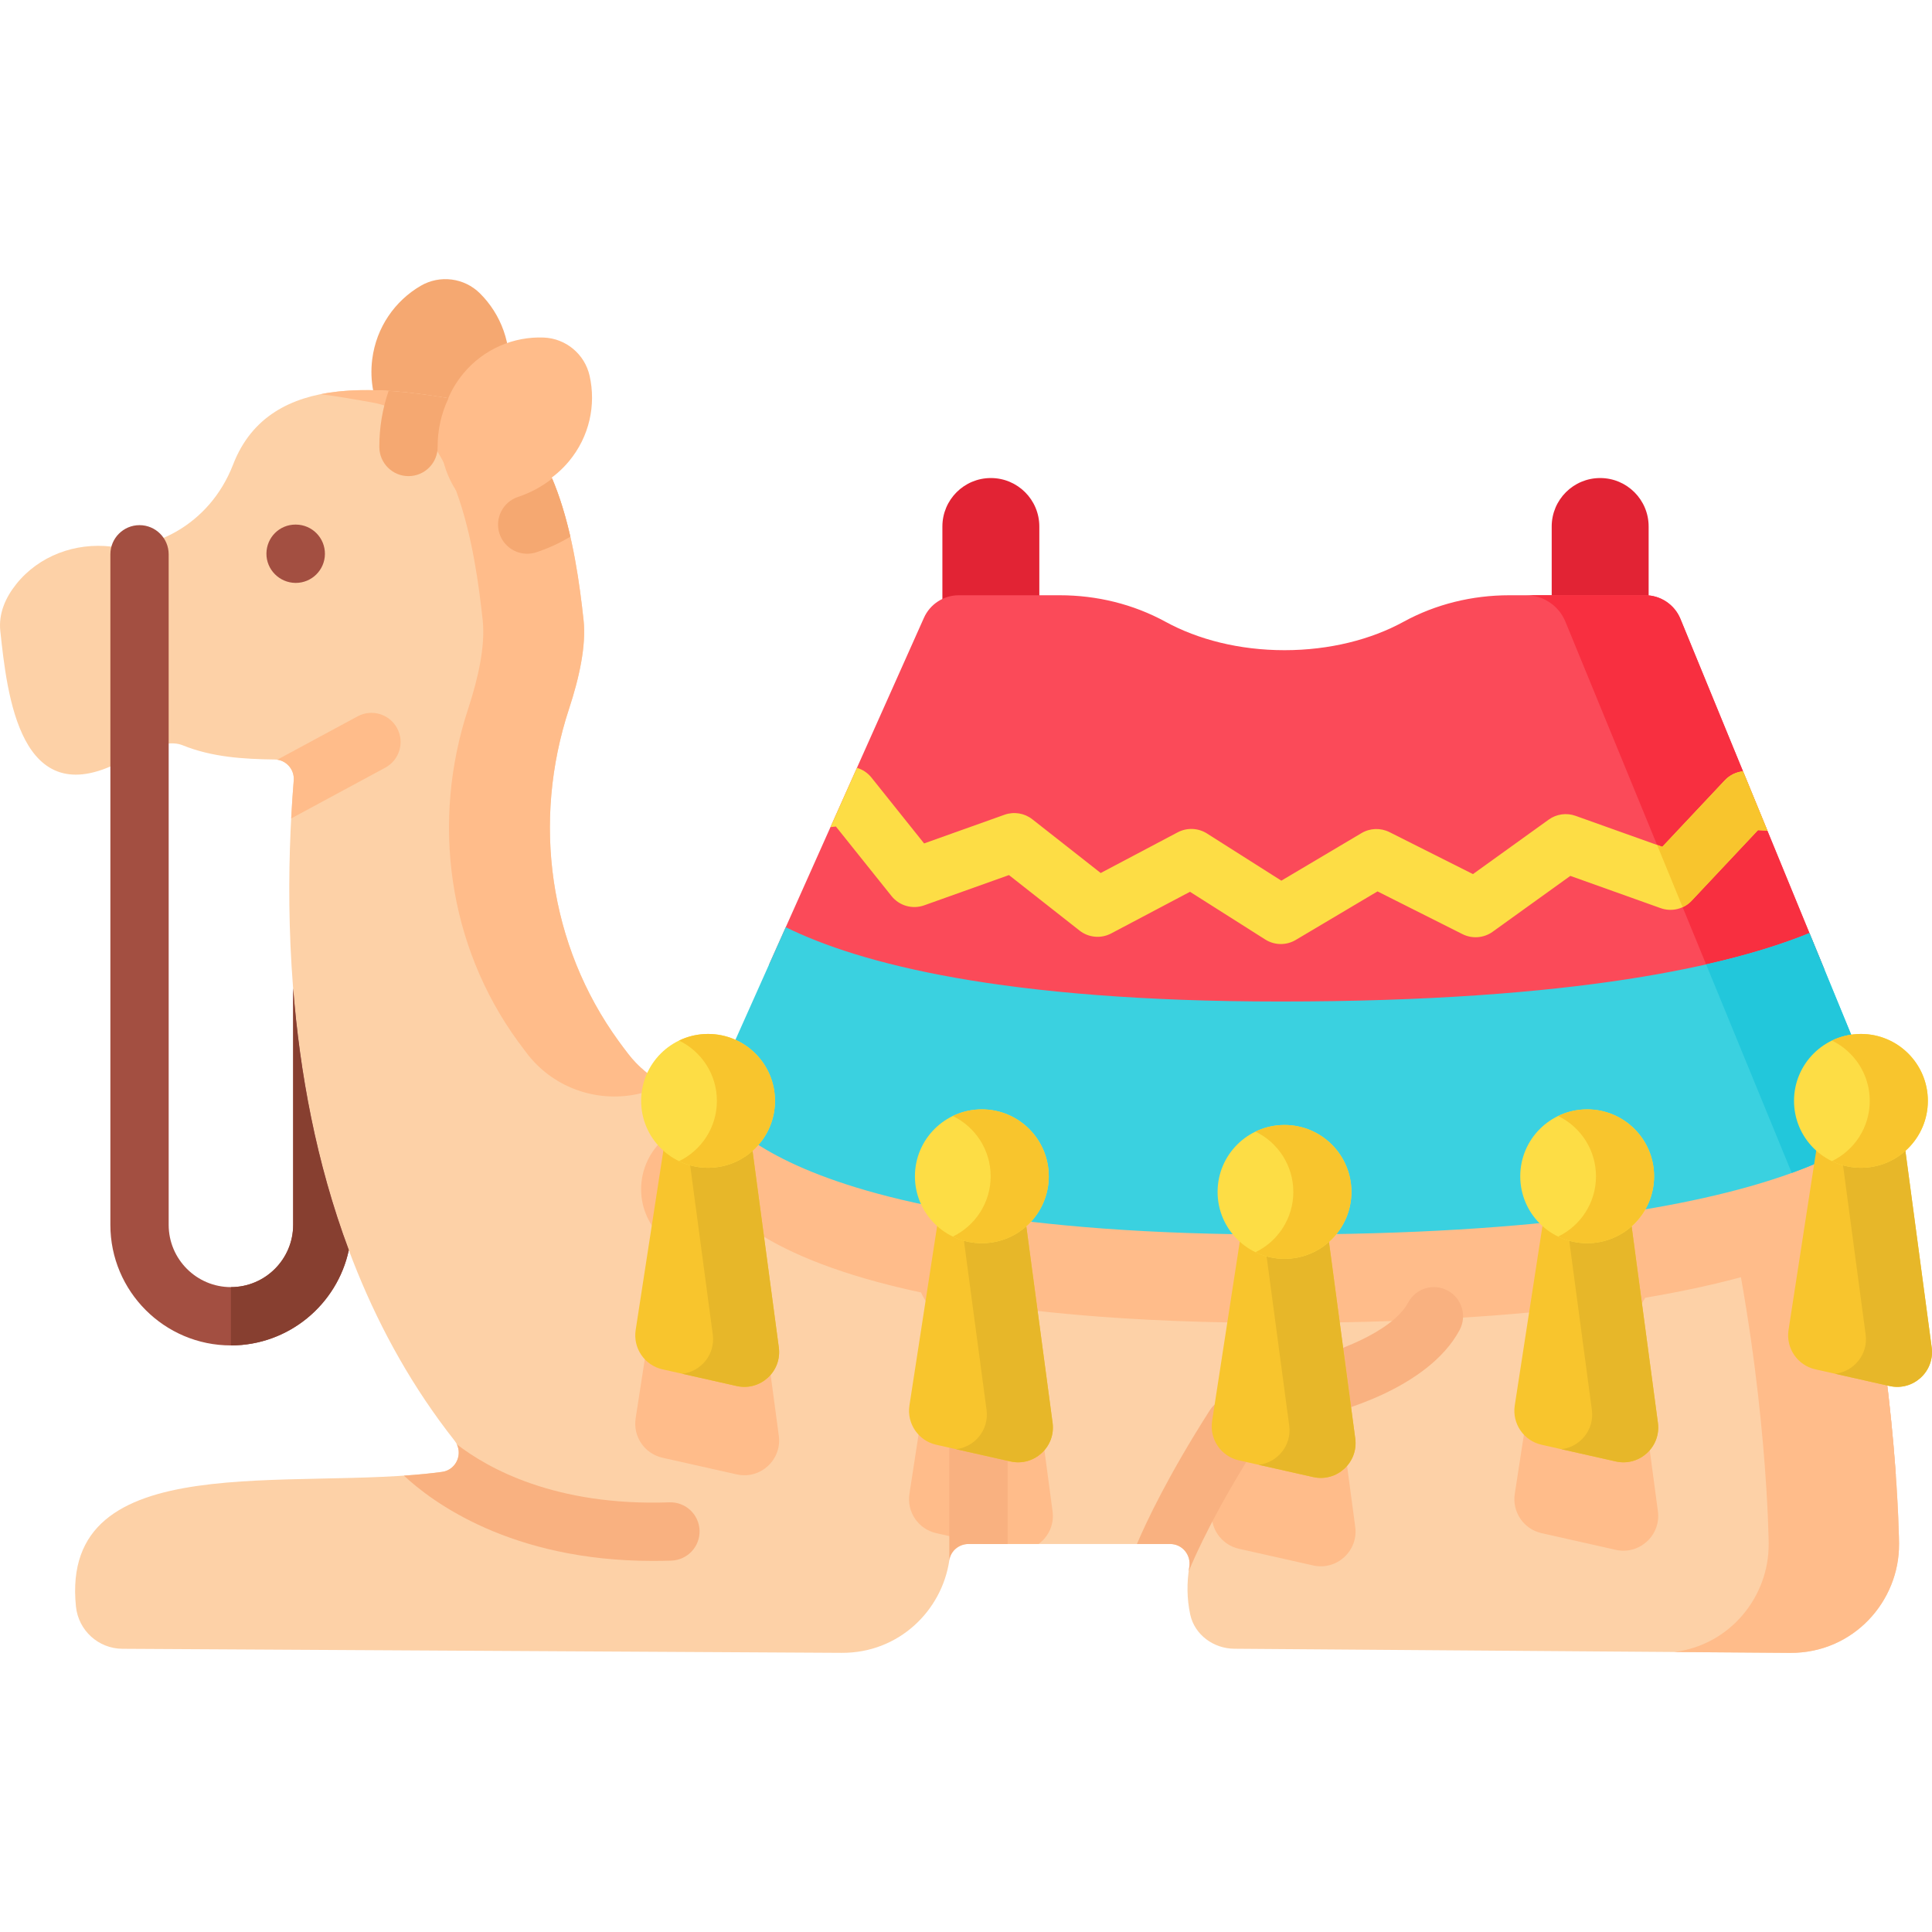 <svg id="Capa_1" enable-background="new 0 0 512 512" height="512" viewBox="0 0 512 512" width="512" xmlns="http://www.w3.org/2000/svg"><g><g><g><g><path d="m275.431 162.44h-25.689v-22.91c0-7.094 5.751-12.845 12.845-12.845 7.094 0 12.845 5.751 12.845 12.845v22.91z" fill="#e22334"/></g><g><path d="m436.906 162.44h-25.689v-22.91c0-7.094 5.751-12.845 12.845-12.845 7.094 0 12.845 5.751 12.845 12.845v22.91z" fill="#e22334"/></g></g><g><g><path d="m134.751 99.791c-1.486 11.647-10.327 20.533-21.221 22.54-10.042-4.666-16.368-15.499-14.883-27.146 1.081-8.471 6.044-15.484 12.856-19.451 5.069-2.953 11.517-2.128 15.682 2.004 5.6 5.554 8.646 13.588 7.566 22.053z" fill="#f5a871"/></g><path d="m419.612 184.486h-150.314c-30.605 24.271-45.026 60.885-51.445 84.132-3.11 11.263-12.434 19.947-23.994 21.647-10.558 1.553-21.004-2.699-27.386-10.978-.814-1.056-1.661-2.185-2.533-3.387-18.453-25.415-22.974-58.194-13.151-88.026 2.736-8.31 4.583-16.831 3.862-23.516-1.958-18.146-7.007-53.691-29.028-57.654-22.02-3.964-53.92-9.233-63.838 16.375-6.454 16.662-22.091 22.989-32.228 21.778-9.567-1.143-19.262 2.419-25.265 9.956-2.816 3.536-4.719 7.744-4.21 12.463 1.821 16.883 5.19 48.419 31.771 34.607.097-.05 10.785-6.716 16.518-4.391 7.835 3.177 16.17 3.675 24.418 3.779 2.972.037 5.292 2.586 5.051 5.549-3.629 44.663-1.344 119.191 42.621 174.966 2.459 3.119.607 7.744-3.329 8.279-39.257 5.34-101.443-7.308-97.004 35.701.652 6.323 5.965 11.148 12.321 11.181l190.587 1.073c15.156.098 26.587-11.178 28.546-24.554.364-2.487 2.564-4.293 5.077-4.293h53.449c3.211 0 5.581 2.896 5.068 6.066-.675 4.163-.671 8.402.25 12.645 1.165 5.366 6.196 9.015 11.688 9.051l147.307 1.086c16.755.108 28.957-13.683 28.843-28.847h.004c.002 0-1.263-161.602-83.656-224.688z" fill="#fdd1a7"/><path d="m176.13 287.341c-2.637 1.38-5.511 2.359-8.54 2.854-10.714 1.751-21.376-2.504-27.856-10.91-.814-1.051-1.659-2.184-2.534-3.379-18.451-25.425-22.973-58.195-13.145-88.029 2.73-8.314 4.584-16.833 3.863-23.519-1.957-18.141-7.005-53.693-29.03-57.649-4.327-.783-9.035-1.607-13.877-2.246 12.918-2.596 28.309.031 40.61 2.246 22.025 3.956 27.073 39.508 29.031 57.649.721 6.686-1.123 15.205-3.863 23.519-9.818 29.834-5.305 62.604 13.155 88.029.865 1.195 1.72 2.328 2.534 3.379 2.616 3.41 5.933 6.129 9.652 8.056z" fill="#ffbc8a"/><g><g id="XMLID_51_"><path d="m78.382 154.477c-.027 0-.053 0-.08 0-4.267-.044-7.74-3.539-7.696-7.806.043-4.239 3.446-7.648 7.675-7.648h.08l.099.001c4.267.044 7.691 3.538 7.647 7.805-.044 4.24-3.495 7.648-7.725 7.648z" fill="#a34f41"/></g></g><path d="m275.233 409.17c2.596-1.896 4.183-5.11 3.709-8.674l-6.964-52.117c.422-.371.824-.762 1.205-1.175 15.041 1.751 32.708 2.936 53.477 3.276.577.711 1.216 1.37 1.895 1.978l-7.335 47.563c-.742 4.801 2.359 9.344 7.088 10.415l19.676 4.419c6.264 1.411 12.022-3.853 11.167-10.219l-6.964-52.117c.711-.639 1.38-1.319 1.988-2.06 20.665-.34 38.477-1.381 53.786-2.885.258.258.536.505.804.752l-7.335 47.563c-.742 4.79 2.359 9.344 7.088 10.405l19.677 4.43c6.263 1.401 12.022-3.863 11.167-10.23l-6.964-52.117c1.442-1.277 2.668-2.782 3.626-4.471 20.841-3.503 35.098-7.891 44.741-11.961l-6.789 43.948c-.731 4.801 2.359 9.344 7.098 10.415l19.676 4.42c.556.124 1.123.196 1.669.216-3.093-44.043-17.356-156.351-82.835-206.46h-150.264c-30.634 24.289-45.06 60.926-51.478 84.177-2.586 9.364-9.498 16.957-18.43 20.202l-4.523 10.127c-2.215-.989-4.656-1.556-7.242-1.556-9.797 0-17.74 7.933-17.74 17.73 0 5.233 2.287 9.921 5.893 13.166l-7.345 47.563c-.742 4.801 2.359 9.344 7.098 10.415l19.676 4.42c6.264 1.411 12.012-3.853 11.167-10.219l-6.974-52.117c.556-.484 1.071-.999 1.556-1.556 8.19 5.223 21.531 11.085 43.103 15.68 1.02 2.225 2.472 4.193 4.265 5.81l-7.335 47.563c-.742 4.79 2.359 9.344 7.088 10.405l12.764 2.874h14.37z" fill="#ffbc8a"/><path d="m419.615 184.486h-34.557c82.394 63.081 83.664 224.684 83.664 224.684h-.01c.103 13.99-10.271 26.826-25.044 28.629l30.751.227c16.761.103 28.958-13.691 28.845-28.855h.01c0-.001-1.268-161.6-83.659-224.685z" fill="#ffbc8a"/><g><path d="m150.791 122.231c-7.506 9.029-19.736 11.779-30.004 7.625-5.968-9.328-5.49-21.863 2.016-30.892 5.459-6.567 13.412-9.819 21.288-9.51 5.862.23 10.859 4.387 12.155 10.109 1.744 7.692.001 16.106-5.455 22.668z" fill="#ffbc8a"/><g fill="#f5a871"><path d="m102.987 103.585c5.388.35 10.786 1.102 15.875 1.937-1.906 3.997-2.905 8.406-2.884 12.888.031 4.265-3.41 7.747-7.685 7.768h-.041c-4.244 0-7.695-3.431-7.726-7.685-.022-5.101.823-10.149 2.461-14.908z"/><path d="m151.148 142.217c-2.823 1.71-5.841 3.091-9.004 4.141-.804.268-1.628.391-2.431.391-3.235 0-6.253-2.05-7.335-5.295-1.339-4.059.865-8.427 4.914-9.766 3.286-1.092 6.346-2.74 9.035-4.873 2.06 4.852 3.616 10.148 4.821 15.402z"/></g></g><g><path d="m333.624 382.084c-11.383 17.822-16.761 29.834-18.626 34.377.051-.412.113-.814.175-1.226.515-3.163-1.854-6.058-5.068-6.058h-8.808c2.565-6.037 8.324-18.214 19.295-35.407 2.297-3.595 7.077-4.656 10.673-2.359 3.595 2.297 4.646 7.077 2.359 10.673z" fill="#f9b180"/></g><g><path d="m348.833 375.268c-3.524 0-6.707-2.427-7.525-6.007-.95-4.157 1.647-8.296 5.801-9.251 5.367-1.242 21.679-6.635 26.083-14.839 2.018-3.761 6.701-5.172 10.462-3.152 3.76 2.018 5.171 6.702 3.152 10.462-8.512 15.853-33.432 21.949-36.245 22.592-.579.131-1.158.195-1.728.195z" fill="#f9b180"/></g><g><path d="m267.033 377.572v31.606h-10.374c-2.514 0-4.708 1.803-5.079 4.286v-35.892c0-4.275 3.461-7.726 7.726-7.726 4.266-.001 7.727 3.45 7.727 7.726z" fill="#f9b180"/></g><g><path d="m185.391 405.572c.154 4.265-3.183 7.85-7.448 8.005-1.689.062-3.348.082-4.976.082-37.643 0-58.556-15.721-65.921-22.602 3.482-.237 6.861-.546 10.086-.989 3.544-.484 5.398-4.275 3.935-7.304 8.108 6.274 26.033 16.442 56.32 15.37 4.265-.144 7.85 3.173 8.004 7.438z" fill="#f9b180"/></g></g><path d="m483.536 257.061c-24.096 8.746-67.57 19.058-144.637 19.058-72.205 0-112.619-10.703-135.119-20.429l41.063-91.944c1.628-3.657 5.254-5.996 9.241-5.996h26.774c9.776 0 19.45 2.339 28.031 7.036 8.592 4.698 19.563 7.52 31.513 7.52 11.971 0 22.952-2.823 31.534-7.52 8.581-4.698 18.255-7.036 28.031-7.036h36.005c4.1 0 7.809 2.473 9.364 6.274z" fill="#fb4a59"/><path d="m483.536 257.061c-7.273 2.637-16.308 5.419-27.496 8.015l-41.197-100.34c-1.731-4.234-5.862-6.995-10.436-6.995h31.565c4.1 0 7.809 2.483 9.364 6.284z" fill="#f82f40"/><path d="m499.726 296.469s-20.273 30.692-160.459 30.692-151.062-36.616-151.062-36.616l20.019-44.829c19.432 9.589 57.395 19.695 131.042 19.695 78.589 0 119.489-9.65 140.257-18.136z" fill="#3ad1e0"/><path d="m499.731 296.468s-4.646 7.047-24.9 14.371l-22.685-55.259c11.682-2.637 20.604-5.532 27.382-8.303z" fill="#22c7db"/><g><path d="m92.44 331.28c-3.08 14.42-15.92 25.27-31.25 25.27-17.61 0-31.94-14.33-31.94-31.95v-177.7c0-4.27 3.46-7.73 7.72-7.73 4.27 0 7.73 3.46 7.73 7.73v177.7c0 9.1 7.4 16.5 16.49 16.5 9.1 0 16.5-7.4 16.5-16.5v-62.66c1.76 22.15 6.06 46.1 14.75 69.34z" fill="#a34f41"/></g><g><path d="m61.19 341.1c9.1 0 16.5-7.4 16.5-16.5v-62.66c1.76 22.15 6.06 46.1 14.75 69.34-3.08 14.42-15.92 25.27-31.25 25.27z" fill="#873f30"/></g><g><g><g><path d="m428.194 387.295-19.674-4.426c-4.733-1.065-7.832-5.613-7.093-10.407l7.911-51.267h22.555l7.47 55.878c.851 6.366-4.902 11.632-11.169 10.222z" fill="#f8c52d"/><path d="m428.192 387.297-14.429-3.247c4.926-.554 8.81-5.092 8.1-10.397l-7.011-52.456h17.039l7.473 55.879c.848 6.364-4.899 11.632-11.172 10.221z" fill="#e7b729"/><g><g><g><g><g><g><g><g><circle cx="420.615" cy="311.728" fill="#fddd45" r="17.734"/><path d="m438.351 311.727c0 9.799-7.939 17.737-17.737 17.737-2.756 0-5.362-.627-7.692-1.755 5.937-2.868 10.03-8.947 10.03-15.982 0-7.028-4.093-13.107-10.03-15.975 2.33-1.128 4.937-1.755 7.692-1.755 9.798 0 17.737 7.939 17.737 17.73z" fill="#f8c52d"/></g></g></g></g></g></g></g></g></g><g><path d="m267.778 387.295-19.674-4.426c-4.733-1.065-7.832-5.613-7.093-10.407l7.911-51.267h22.555l7.47 55.878c.851 6.366-4.902 11.632-11.169 10.222z" fill="#f8c52d"/><path d="m267.776 387.297-14.429-3.247c4.926-.554 8.81-5.092 8.1-10.397l-7.011-52.456h17.039l7.473 55.879c.848 6.364-4.899 11.632-11.172 10.221z" fill="#e7b729"/><g><g><g><g><g><g><g><g><circle cx="260.199" cy="311.728" fill="#fddd45" r="17.734"/><path d="m277.934 311.727c0 9.799-7.939 17.737-17.737 17.737-2.756 0-5.362-.627-7.692-1.755 5.937-2.868 10.03-8.947 10.03-15.982 0-7.028-4.093-13.107-10.03-15.975 2.33-1.128 4.937-1.755 7.692-1.755 9.799 0 17.737 7.939 17.737 17.73z" fill="#f8c52d"/></g></g></g></g></g></g></g></g></g></g><g><g><path d="m500.747 367.307-19.674-4.426c-4.733-1.065-7.832-5.613-7.093-10.407l7.911-51.267h22.555l7.47 55.878c.851 6.366-4.902 11.632-11.169 10.222z" fill="#f8c52d"/><path d="m500.744 367.309-14.429-3.247c4.926-.554 8.81-5.092 8.1-10.397l-7.011-52.456h17.039l7.473 55.879c.849 6.364-4.898 11.632-11.172 10.221z" fill="#e7b729"/><g><g><g><g><g><g><g><g><circle cx="493.167" cy="291.74" fill="#fddd45" r="17.734"/><path d="m510.903 291.739c0 9.799-7.939 17.737-17.737 17.737-2.756 0-5.362-.627-7.692-1.755 5.937-2.868 10.03-8.947 10.03-15.982 0-7.028-4.093-13.107-10.03-15.975 2.33-1.128 4.937-1.755 7.692-1.755 9.798 0 17.737 7.939 17.737 17.73z" fill="#f8c52d"/></g></g></g></g></g></g></g></g></g><g><path d="m195.225 367.307-19.674-4.426c-4.733-1.065-7.832-5.613-7.093-10.407l7.911-51.267h22.555l7.47 55.878c.851 6.366-4.902 11.632-11.169 10.222z" fill="#f8c52d"/><path d="m195.223 367.309-14.429-3.247c4.926-.554 8.81-5.092 8.1-10.397l-7.011-52.456h17.039l7.473 55.879c.849 6.364-4.899 11.632-11.172 10.221z" fill="#e7b729"/><g><g><g><g><g><g><g><g><circle cx="187.646" cy="291.74" fill="#fddd45" r="17.734"/><path d="m205.382 291.739c0 9.799-7.939 17.737-17.737 17.737-2.756 0-5.362-.627-7.692-1.755 5.937-2.868 10.03-8.947 10.03-15.982 0-7.028-4.093-13.107-10.03-15.975 2.33-1.128 4.937-1.755 7.692-1.755 9.798 0 17.737 7.939 17.737 17.73z" fill="#f8c52d"/></g></g></g></g></g></g></g></g></g></g><g><path d="m347.986 391.433-19.674-4.426c-4.733-1.065-7.832-5.613-7.093-10.407l7.911-51.267h22.555l7.47 55.878c.851 6.365-4.902 11.632-11.169 10.222z" fill="#f8c52d"/><path d="m347.984 391.434-14.429-3.247c4.926-.554 8.81-5.092 8.1-10.397l-7.011-52.456h17.039l7.473 55.879c.848 6.365-4.899 11.633-11.172 10.221z" fill="#e7b729"/><g><g><g><g><g><g><g><g><circle cx="340.407" cy="315.866" fill="#fddd45" r="17.734"/><path d="m358.143 315.865c0 9.799-7.939 17.737-17.737 17.737-2.756 0-5.362-.627-7.692-1.755 5.937-2.868 10.03-8.947 10.03-15.982 0-7.028-4.093-13.107-10.03-15.975 2.33-1.128 4.937-1.755 7.692-1.755 9.798 0 17.737 7.939 17.737 17.73z" fill="#f8c52d"/></g></g></g></g></g></g></g></g></g></g></g><g><g><path d="m468.382 220.139-2.503-.144-17.565 18.687c-2.102 2.246-5.326 3.019-8.221 1.988l-23.941-8.551-20.583 14.804c-2.328 1.679-5.408 1.927-7.984.639l-22.53-11.332-21.675 12.867c-1.216.721-2.586 1.082-3.946 1.082-1.442 0-2.874-.402-4.141-1.205l-19.934-12.64-20.882 11.033c-2.699 1.432-5.985 1.133-8.386-.752l-18.708-14.711-22.479 8.025c-3.111 1.102-6.573.113-8.633-2.452l-14.752-18.44-1.442.154 7.016-15.71c1.494.443 2.843 1.329 3.843 2.575l13.959 17.462 21.314-7.603c2.503-.886 5.285-.433 7.366 1.205l18.121 14.237 20.408-10.786c2.452-1.288 5.408-1.174 7.747.309l19.718 12.507 21.232-12.599c2.266-1.35 5.058-1.442 7.417-.268l22.128 11.126 20.078-14.443c2.06-1.483 4.718-1.854 7.108-.999l22.994 8.21 16.565-17.626c1.277-1.36 2.998-2.194 4.821-2.39z" fill="#fddd45"/></g></g><g><g><path d="m468.382 220.139-2.503-.144-17.565 18.687c-.69.742-1.514 1.329-2.4 1.72l-6.768-16.483 1.38.494 16.565-17.626c1.277-1.36 2.998-2.194 4.821-2.39z" fill="#f8c52d"/></g></g><g><path d="m102.101 203.44-24.93 13.454c.175-3.503.412-6.861.67-10.075.216-2.73-1.731-5.11-4.358-5.491l21.284-11.486c3.75-2.029 8.437-.629 10.467 3.132 2.028 3.749.627 8.437-3.133 10.466z" fill="#ffbc8a"/></g></g></svg>